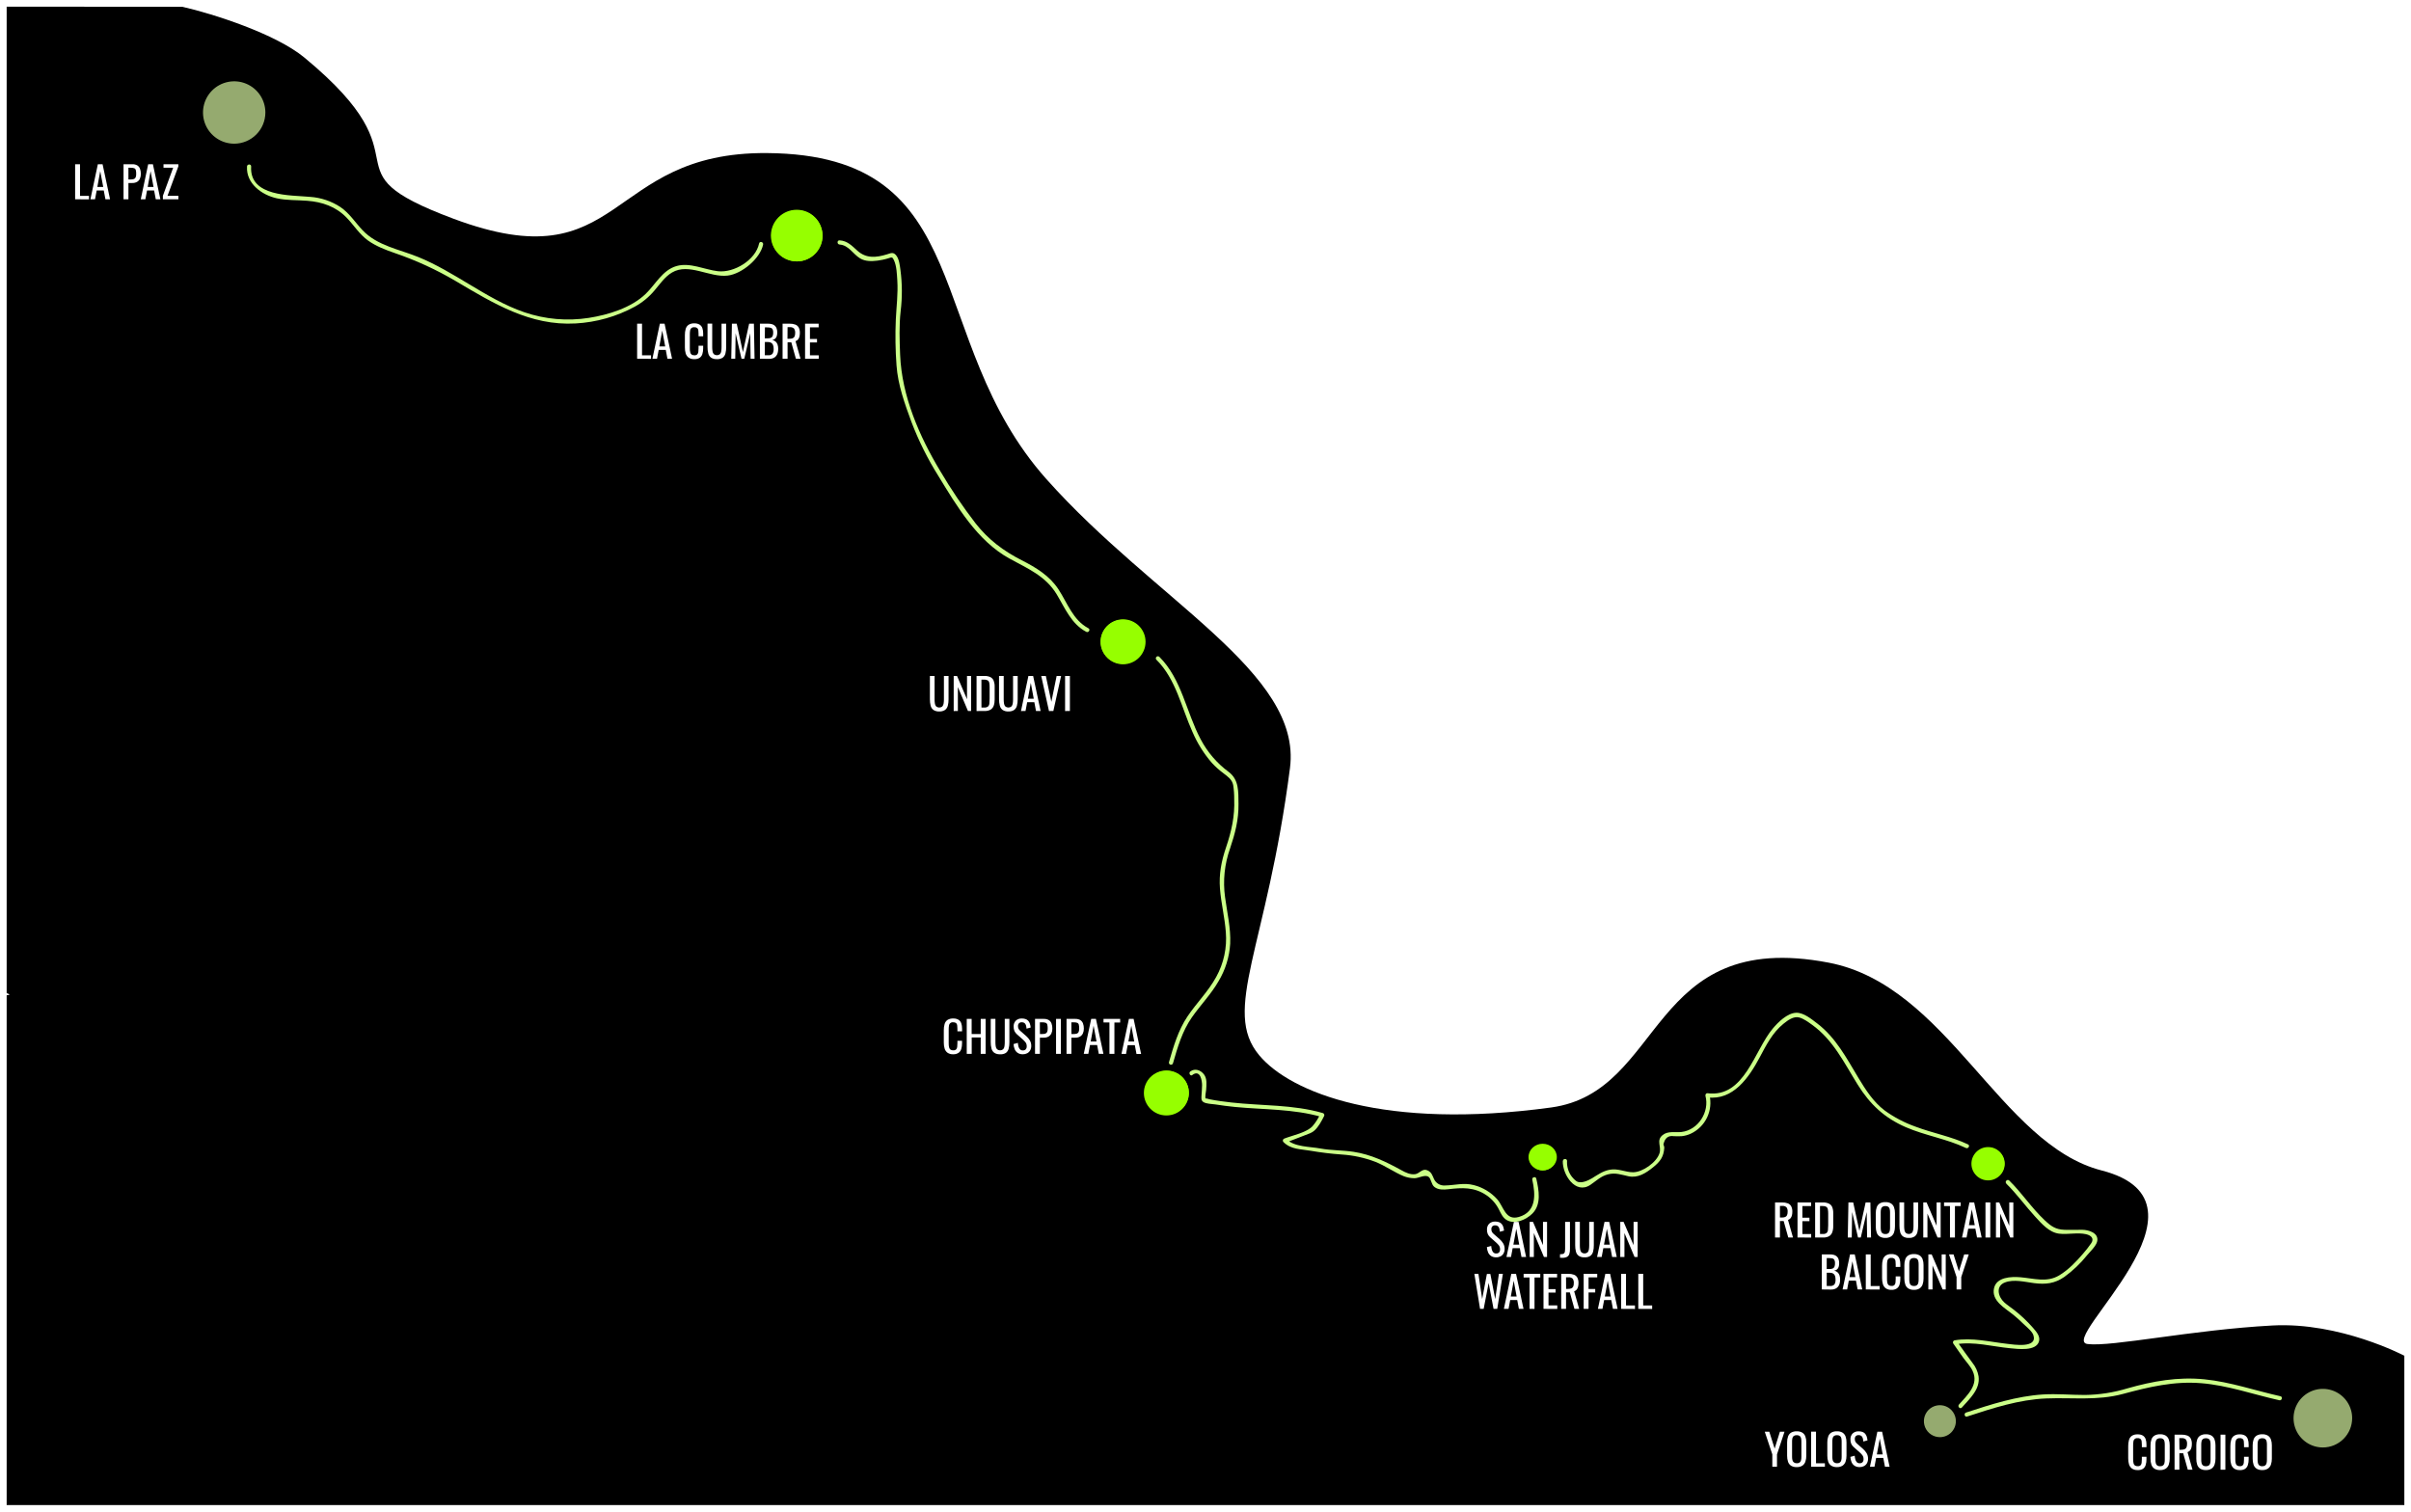 <svg width="1448" height="908" viewBox="0 0 1448 908" fill="none" xmlns="http://www.w3.org/2000/svg">
<g filter="url(#filter0_d)">
<path d="M4 0V592.5L5.38 593.1C6.1 593.41 5.38 593.66 4 593.81V900H1444V810.33C1444 810.33 1405.41 789.96 1364.75 792.16C1316.2 794.78 1268.42 805.1 1253.75 803.29C1235.4 801.02 1337.21 718.29 1262.21 699.04C1201.08 683.37 1169.82 587.87 1098.21 574.21C989.37 553.44 1000.13 651.85 931.58 661.21C831.5 674.88 775.16 652.42 756.28 629.88C733.54 602.74 760.82 565.38 774.74 457.27C782.12 399.94 693.74 357.06 628.44 283.77C553.44 199.53 589 88.86 460.59 87.94C362.75 87.24 375.3 165.85 272.37 127.39C191.37 97.12 260.64 94.81 182.72 30.51C165.64 16.37 128.08 4.28 109.53 0.08L4 0Z" fill="black"/>
<path d="M148.35 96C147.74 106.18 157.11 113.08 166.19 115.1C172.19 116.43 178.42 116.1 184.51 116.6C193.51 117.28 201.64 120.07 208.03 126.6C212.52 131.19 215.77 136.68 221.03 140.47C225.86 143.91 231.47 146.05 237.03 147.98C249.75 152.318 261.996 157.937 273.58 164.75C296.22 178.14 318.32 191.83 345.69 190.28C358.165 189.597 370.33 186.14 381.3 180.16C385.785 177.692 389.772 174.413 393.06 170.49C396.28 166.73 399.25 162.26 403.59 159.69C413.71 153.69 426.14 162.84 437.04 161.53C445.51 160.53 456.55 151.36 458.31 142.9C458.64 141.33 456.23 140.66 455.9 142.24C453.81 152.24 440.79 160.02 431.17 158.91C423.17 157.98 414.37 153.48 406.28 155.81C397.9 158.21 393.7 166.81 387.82 172.48C379.1 180.9 365.36 185.11 353.64 186.94C340.679 188.963 327.42 187.813 315 183.59C303.25 179.59 292.52 173.18 281.92 166.83C272.01 160.89 262.09 154.83 251.37 150.45C239.9 145.75 226.57 143.65 217.72 134.26C213.26 129.54 209.94 124.13 204.48 120.39C199.044 116.816 192.78 114.701 186.29 114.25C174.51 113.13 149.73 114.33 150.83 96.01C150.93 94.4 148.43 94.41 148.33 96.01L148.35 96Z" fill="#CBFF88"/>
<path d="M504.2 142.88C509.74 143.24 512.26 148.63 516.6 151.22C519.72 153.08 523.52 152.99 527.02 152.55C529.193 152.281 531.338 151.819 533.43 151.17C535.61 150.49 535.93 150.17 536.91 152.33C538.56 155.94 538.64 160.61 538.91 164.5C539.41 172.43 538.38 180.09 538.01 187.97C537.614 197.124 537.754 206.293 538.43 215.43C539.26 227.2 543.38 238.54 547.43 249.54C551.731 260.808 557.126 271.626 563.54 281.84C574.72 300.11 586.92 320.84 606.2 331.46C617.06 337.46 627.89 341.87 634.61 352.95C639.61 361.23 643.37 370.76 652.39 375.51C653.81 376.26 655.08 374.1 653.65 373.35C644.44 368.49 641.11 358.28 635.73 350.04C630.35 341.8 622.28 336.93 613.59 332.5C602.59 326.88 593.64 320.16 585.95 310.39C578.247 300.391 571.17 289.924 564.76 279.05C552.12 258.05 541.58 233.84 540.6 209.11C540.26 200.41 539.93 191.53 540.92 182.86C541.92 174.661 541.876 166.368 540.79 158.18C540.4 155.42 540.04 151.41 538.06 149.18C536.37 147.29 534.97 148.06 532.79 148.75C526.3 150.75 520.28 151.37 515 146.64C511.65 143.64 508.94 140.64 504.23 140.37C502.62 140.27 502.63 142.77 504.23 142.87L504.2 142.88Z" fill="#CBFF88"/>
<path d="M694.56 392.31C706.3 403.99 709.56 421.03 716.18 435.65C719.096 442.453 723.057 448.759 727.92 454.34C730.031 456.603 732.344 458.668 734.83 460.51C737.43 462.51 739.89 464.11 740.62 467.51C741.061 470.311 741.269 473.144 741.24 475.98C741.66 486.3 739.61 495.31 736.34 504.98C733.55 513.2 732.01 521.06 732.69 529.78C733.37 538.5 735.57 547.14 736.21 555.92C736.979 565.25 734.971 574.598 730.44 582.79C725.67 591.5 718.62 598.42 713.13 606.6C707.64 614.78 704.78 624.52 702.06 633.99C701.984 634.306 702.034 634.638 702.199 634.918C702.365 635.197 702.632 635.402 702.945 635.487C703.258 635.573 703.593 635.534 703.877 635.377C704.162 635.221 704.374 634.96 704.47 634.65C707.21 625.1 710.04 615.39 715.77 607.15C720.92 599.75 727.24 593.34 731.77 585.49C735.917 578.628 738.34 570.863 738.83 562.86C739.25 553.42 736.97 544.13 735.74 534.86C734.388 525.027 735.417 515.013 738.74 505.66C741.74 496.74 743.96 488.4 743.82 478.9C743.71 471.58 744.22 464.39 737.91 459.65C730.845 454.426 725.062 447.662 721 439.87C712.43 423.69 709.69 403.87 696.3 390.54C696.065 390.305 695.747 390.173 695.415 390.173C695.083 390.173 694.765 390.305 694.53 390.54C694.295 390.775 694.163 391.093 694.163 391.425C694.163 391.757 694.295 392.075 694.53 392.31H694.56Z" fill="#CBFF88"/>
<path d="M716.11 641.66C721.02 638.09 721.98 645.54 721.94 647.9C721.94 649.9 721.71 651.82 721.62 653.79C721.55 655.43 721.25 656.87 722.62 657.87C724.32 659.09 727.98 659.07 729.95 659.38C733.84 659.99 737.74 660.51 741.66 660.89C759.07 662.57 776.8 662.02 793.71 666.89L792.96 665.05C791.746 667.762 790.142 670.282 788.2 672.53C784.45 676.37 776.35 677.94 771.34 679.87C771.133 679.933 770.945 680.048 770.795 680.204C770.645 680.36 770.537 680.552 770.482 680.762C770.427 680.971 770.426 681.191 770.48 681.401C770.534 681.611 770.641 681.803 770.79 681.96C775.38 686.52 781.04 686.13 786.97 687.18C793.231 688.259 799.542 689.023 805.88 689.47C812.768 689.916 819.55 691.393 826 693.85C832 696.21 837.27 700.13 843.19 702.54C845.163 703.271 847.246 703.664 849.35 703.7C851.97 703.8 855.74 701.29 857.98 702.88C859.57 704.01 859.59 707.56 861.53 709C863.88 710.76 866.98 710.64 869.75 710.32C878.11 709.32 885.37 708.93 892.75 713.93C895.997 716.144 898.61 719.167 900.33 722.7C901.45 724.9 902.5 727.31 904.69 728.7C909.63 731.78 916.6 728.63 920.29 724.96C925.86 719.44 924.21 710.79 922.67 703.96C922.32 702.39 919.91 703.05 920.26 704.62C922.26 713.52 922.83 723.96 912.09 727C904.09 729.24 903.15 720.85 899.19 716.33C895.444 712.167 890.547 709.209 885.12 707.83C879.01 706.24 873.77 707.97 867.7 708.06C866.369 708.145 865.044 707.827 863.897 707.147C862.75 706.468 861.834 705.458 861.27 704.25C860.838 703.18 860.348 702.135 859.8 701.12C859.404 700.464 858.869 699.902 858.234 699.474C857.598 699.045 856.877 698.761 856.12 698.64C853.69 698.48 852.2 700.97 849.91 701.27C846.98 701.66 844.1 700.27 841.66 698.89C832.48 693.83 823.37 689.43 812.91 687.84C806.28 686.84 799.57 687.06 792.97 685.84C786.6 684.66 777.39 684.99 772.65 680.28L772.1 682.37L783.94 677.8C785.94 677.03 787.83 676.5 789.42 675.06C791.93 672.78 793.69 669.39 795.21 666.4C795.303 666.234 795.358 666.048 795.37 665.857C795.382 665.667 795.351 665.476 795.278 665.299C795.206 665.122 795.095 664.964 794.954 664.836C794.812 664.708 794.643 664.614 794.46 664.56C776.59 659.38 757.9 660.26 739.54 658.21C735.17 657.72 730.78 657.15 726.46 656.29C725.69 656.14 723.71 655.35 724.13 656.05C723.52 655.05 724.31 651.86 724.38 650.74C724.56 647.66 725.08 643.94 723.07 641.32C721.06 638.7 717.65 637.56 714.91 639.55C713.62 640.49 714.91 642.66 716.17 641.71L716.11 641.66Z" fill="#CBFF88"/>
<path d="M938.58 693.33C938.31 701.42 946.17 713.71 955.13 707.7C958.78 705.25 961.34 702.49 965.78 701.36C970.22 700.23 973.78 701.6 978.03 702.52C983.71 703.74 988.44 700.64 992.72 697.22C997.15 693.68 999.18 690.83 999.55 685.33C999.472 684.68 999.293 684.045 999.02 683.45C999.827 679.577 1001.92 677.91 1005.29 678.45C1006.86 678.45 1008.42 678.59 1010 678.45C1011.89 678.244 1013.73 677.734 1015.45 676.94C1019.73 674.937 1023.19 671.512 1025.23 667.247C1027.27 662.983 1027.77 658.142 1026.65 653.55L1025.44 655.13C1040.9 657.13 1050.44 643.13 1056.75 631.27C1060.65 623.95 1064.5 616.27 1071.08 610.96C1073.65 608.88 1077.18 606.22 1080.6 607.16C1083.33 607.91 1085.99 609.88 1088.26 611.51C1101.05 620.67 1107.61 634.51 1115.75 647.58C1123.13 659.37 1131.75 667.45 1144.56 673.03C1156.25 678.11 1169.19 680.03 1180.67 685.53C1182.12 686.22 1183.39 684.06 1181.93 683.37C1171.93 678.62 1160.74 676.64 1150.41 672.72C1143.77 670.372 1137.5 667.078 1131.8 662.94C1125.04 657.79 1120.45 650.59 1116.11 643.39C1108.97 631.56 1102.63 619.33 1091.45 610.79C1088.12 608.25 1083.26 604.16 1078.75 604.32C1073.44 604.5 1067.9 609.97 1064.75 613.74C1053.57 626.92 1047.75 655.55 1025.47 652.64C1024.64 652.53 1024.08 653.52 1024.26 654.22C1026.82 663.84 1019.95 674.76 1009.85 675.93C1006.09 676.36 1001.74 675.16 998.53 677.79C994.53 681.05 997.94 684.53 996.68 688.62C994.97 694.17 986.52 700.08 980.86 700.12C975.94 700.12 971.86 697.65 966.74 698.61C962.51 699.41 959.52 701.69 955.93 703.84C953.79 705.12 950.09 706.76 947.61 705.9C946.12 705.38 944.27 703.22 943.49 702.05C941.791 699.478 940.967 696.427 941.14 693.35C941.19 691.74 938.69 691.74 938.64 693.35L938.58 693.33Z" fill="#CBFF88"/>
<path d="M1204.9 706.92C1211.21 713.1 1216.33 720.31 1222.3 726.8C1226.15 730.99 1230.69 736.27 1236.64 737C1241.84 737.64 1247.72 736.17 1252.78 737.31C1256.12 738.06 1257.78 740.06 1255.95 742.74C1254.46 744.892 1252.84 746.959 1251.12 748.93C1246.94 753.82 1242.26 758.72 1236.71 762.06C1229.3 766.52 1221.45 763.85 1213.39 763.18C1207.92 762.73 1199.03 763.02 1197.56 769.81C1195.93 777.35 1204.14 781.68 1208.96 785.57C1211.05 787.26 1213.05 789.06 1214.96 790.94C1216.72 792.67 1220.4 795.54 1221.18 797.87C1223.95 806.08 1209.18 803.59 1205.52 803.18C1194.87 801.98 1184.52 799.3 1173.81 801.08C1173.63 801.132 1173.46 801.226 1173.31 801.353C1173.17 801.481 1173.06 801.64 1172.99 801.817C1172.91 801.994 1172.88 802.186 1172.9 802.377C1172.91 802.568 1172.96 802.754 1173.06 802.92C1175.18 805.92 1177.25 809.03 1179.43 812.01C1181.19 814.41 1183.43 816.67 1184.68 819.37C1188.68 827.7 1181.54 833.94 1176.52 839.64C1175.46 840.84 1177.22 842.64 1178.29 841.41C1182.96 836.11 1189.39 830.47 1188.29 822.67C1187.78 819.741 1186.54 816.988 1184.68 814.67C1181.49 810.34 1178.34 806.02 1175.26 801.61L1174.51 803.45C1185.56 801.62 1196.35 804.8 1207.31 805.83C1211.67 806.24 1222.9 807.83 1224.59 801.66C1225.44 798.56 1222.92 795.83 1221.07 793.66C1217.54 789.603 1213.62 785.902 1209.36 782.61C1207.51 781.17 1205.5 779.88 1203.75 778.31C1200.02 774.95 1198.39 768.5 1204.12 766.31C1209.46 764.24 1216.12 766 1221.53 766.7C1228.53 767.6 1234 767 1239.8 762.98C1244.96 759.233 1249.59 754.814 1253.57 749.84C1255.35 747.71 1259 744.34 1259.57 741.47C1260.48 736.47 1254.3 734.73 1250.64 734.68C1246.98 734.63 1243.39 734.82 1239.76 734.68C1234.54 734.45 1231.87 732.57 1228.02 728.96C1220.22 721.66 1214.35 712.59 1206.73 705.11C1205.58 703.98 1203.81 705.75 1204.96 706.88L1204.9 706.92Z" fill="#CBFF88"/>
<path d="M1181.39 846.85C1196.83 841.8 1212.53 836.66 1228.9 835.98C1244.57 835.33 1259.46 837.45 1274.9 833.3C1290.63 829.06 1305.63 825.48 1322.08 826.82C1338.08 828.12 1353.32 833.59 1368.91 837.06C1370.48 837.41 1371.15 835 1369.57 834.65C1354.36 831.26 1339.5 826.05 1323.93 824.49C1308.05 822.9 1293.04 825.57 1277.83 829.89C1269.5 832.428 1260.85 833.775 1252.14 833.89C1243.78 833.89 1235.42 833.08 1227.06 833.58C1211.13 834.58 1195.84 839.52 1180.78 844.45C1179.26 844.95 1179.91 847.36 1181.44 846.86L1181.39 846.85Z" fill="#CBFF88"/>
<path d="M140.65 81.81C150.718 81.81 158.88 73.648 158.88 63.58C158.88 53.512 150.718 45.35 140.65 45.35C130.582 45.35 122.42 53.512 122.42 63.58C122.42 73.648 130.582 81.81 140.65 81.81Z" fill="#95AA6F"/>
<path d="M140.65 82.31C136.946 82.31 133.324 81.212 130.244 79.153C127.164 77.095 124.763 74.17 123.346 70.748C121.928 67.325 121.557 63.559 122.28 59.926C123.003 56.293 124.786 52.955 127.406 50.336C130.025 47.716 133.363 45.933 136.996 45.21C140.629 44.487 144.395 44.858 147.818 46.276C151.24 47.693 154.165 50.094 156.223 53.174C158.281 56.254 159.38 59.876 159.38 63.58C159.375 68.546 157.4 73.307 153.888 76.818C150.377 80.33 145.616 82.305 140.65 82.31ZM140.65 45.86C137.143 45.86 133.715 46.9 130.8 48.848C127.884 50.796 125.612 53.565 124.27 56.805C122.928 60.045 122.577 63.61 123.261 67.049C123.945 70.488 125.633 73.647 128.113 76.127C130.593 78.607 133.752 80.295 137.191 80.979C140.63 81.663 144.195 81.312 147.435 79.97C150.675 78.628 153.444 76.356 155.392 73.44C157.34 70.525 158.38 67.097 158.38 63.59C158.377 58.888 156.509 54.378 153.185 51.052C149.861 47.726 145.352 45.855 140.65 45.85V45.86Z" fill="#95AA6F"/>
<path d="M478.69 152.48C486.897 152.48 493.55 145.827 493.55 137.62C493.55 129.413 486.897 122.76 478.69 122.76C470.483 122.76 463.83 129.413 463.83 137.62C463.83 145.827 470.483 152.48 478.69 152.48Z" fill="#96FF00"/>
<path d="M478.69 153C475.651 153.01 472.677 152.118 470.145 150.437C467.613 148.756 465.636 146.362 464.466 143.557C463.295 140.753 462.982 137.664 463.568 134.682C464.153 131.699 465.61 128.958 467.754 126.804C469.898 124.65 472.633 123.18 475.613 122.581C478.592 121.982 481.683 122.281 484.493 123.439C487.302 124.597 489.706 126.562 491.398 129.087C493.091 131.611 493.996 134.581 494 137.62C494 141.687 492.389 145.588 489.52 148.471C486.651 151.353 482.757 152.982 478.69 153V153ZM478.69 123.27C475.847 123.26 473.066 124.094 470.697 125.666C468.329 127.239 466.481 129.479 465.387 132.102C464.292 134.726 464.001 137.615 464.551 140.404C465.1 143.194 466.465 145.757 468.472 147.77C470.479 149.783 473.039 151.155 475.826 151.712C478.614 152.269 481.504 151.986 484.131 150.899C486.757 149.812 489.002 147.97 490.581 145.606C492.16 143.242 493.002 140.463 493 137.62C492.995 133.822 491.487 130.18 488.806 127.489C486.125 124.799 482.488 123.279 478.69 123.26V123.27Z" fill="#96FF00"/>
<path d="M674.21 394.66C671.601 394.66 669.051 393.886 666.882 392.437C664.713 390.988 663.022 388.928 662.024 386.518C661.026 384.107 660.765 381.455 661.273 378.897C661.782 376.338 663.039 373.988 664.883 372.143C666.728 370.299 669.078 369.042 671.637 368.533C674.195 368.025 676.847 368.286 679.258 369.284C681.668 370.282 683.728 371.973 685.177 374.142C686.626 376.311 687.4 378.861 687.4 381.47C687.395 384.967 686.003 388.318 683.531 390.791C681.058 393.263 677.707 394.655 674.21 394.66V394.66Z" fill="#96FF00"/>
<path d="M700.76 665.04C707.769 665.04 713.45 659.358 713.45 652.35C713.45 645.341 707.769 639.66 700.76 639.66C693.752 639.66 688.07 645.341 688.07 652.35C688.07 659.358 693.752 665.04 700.76 665.04Z" fill="#96FF00"/>
<path d="M700.76 665.54C698.153 665.53 695.608 664.748 693.446 663.293C691.283 661.838 689.6 659.774 688.61 657.363C687.619 654.952 687.365 652.302 687.88 649.746C688.394 647.191 689.654 644.845 691.501 643.006C693.348 641.166 695.698 639.915 698.255 639.41C700.812 638.905 703.462 639.169 705.869 640.169C708.276 641.169 710.333 642.859 711.781 645.027C713.228 647.195 714 649.743 714 652.35C713.997 654.086 713.653 655.804 712.986 657.406C712.319 659.008 711.343 660.464 710.113 661.689C708.884 662.914 707.425 663.884 705.82 664.545C704.215 665.206 702.496 665.544 700.76 665.54V665.54ZM700.76 640.16C698.351 640.17 695.999 640.893 694.001 642.239C692.003 643.584 690.449 645.491 689.534 647.72C688.619 649.948 688.384 652.397 688.86 654.759C689.336 657.12 690.501 659.287 692.208 660.987C693.915 662.687 696.087 663.843 698.45 664.309C700.813 664.776 703.262 664.531 705.486 663.607C707.711 662.683 709.612 661.121 710.949 659.117C712.286 657.114 713 654.759 713 652.35C712.999 650.745 712.681 649.157 712.065 647.675C711.448 646.193 710.546 644.848 709.409 643.716C708.272 642.583 706.923 641.686 705.439 641.076C703.955 640.466 702.365 640.155 700.76 640.16Z" fill="#96FF00"/>
<path d="M1194.21 704.04C1199.24 704.04 1203.31 699.966 1203.31 694.94C1203.31 689.914 1199.24 685.84 1194.21 685.84C1189.18 685.84 1185.11 689.914 1185.11 694.94C1185.11 699.966 1189.18 704.04 1194.21 704.04Z" fill="#96FF00"/>
<path d="M1194.21 704.54C1192.31 704.54 1190.46 703.977 1188.88 702.922C1187.3 701.867 1186.07 700.368 1185.34 698.614C1184.61 696.86 1184.42 694.929 1184.79 693.067C1185.16 691.205 1186.08 689.494 1187.42 688.152C1188.76 686.809 1190.47 685.895 1192.34 685.525C1194.2 685.154 1196.13 685.344 1197.88 686.071C1199.64 686.797 1201.14 688.028 1202.19 689.607C1203.25 691.185 1203.81 693.041 1203.81 694.94C1203.81 697.485 1202.8 699.926 1201 701.725C1199.2 703.525 1196.76 704.537 1194.21 704.54ZM1194.21 686.34C1192.51 686.34 1190.85 686.844 1189.43 687.789C1188.02 688.734 1186.92 690.078 1186.26 691.649C1185.61 693.22 1185.44 694.95 1185.78 696.618C1186.11 698.286 1186.93 699.818 1188.13 701.021C1189.33 702.224 1190.86 703.043 1192.53 703.375C1194.2 703.707 1195.93 703.536 1197.5 702.885C1199.07 702.234 1200.42 701.132 1201.36 699.718C1202.31 698.304 1202.81 696.641 1202.81 694.94C1202.81 692.66 1201.9 690.474 1200.29 688.862C1198.68 687.25 1196.49 686.343 1194.21 686.34V686.34Z" fill="#96FF00"/>
<path d="M1165.06 858.73C1170.09 858.73 1174.16 854.656 1174.16 849.63C1174.16 844.604 1170.09 840.53 1165.06 840.53C1160.03 840.53 1155.96 844.604 1155.96 849.63C1155.96 854.656 1160.03 858.73 1165.06 858.73Z" fill="#95AA6F"/>
<path d="M1165.06 859.23C1163.16 859.23 1161.31 858.667 1159.73 857.612C1158.15 856.557 1156.92 855.058 1156.19 853.304C1155.46 851.55 1155.27 849.619 1155.64 847.757C1156.01 845.895 1156.93 844.184 1158.27 842.842C1159.61 841.499 1161.32 840.585 1163.19 840.215C1165.05 839.844 1166.98 840.034 1168.73 840.761C1170.49 841.487 1171.99 842.718 1173.04 844.297C1174.1 845.875 1174.66 847.731 1174.66 849.63C1174.66 852.175 1173.65 854.616 1171.85 856.415C1170.05 858.215 1167.61 859.227 1165.06 859.23ZM1165.06 841.03C1163.36 841.03 1161.7 841.534 1160.28 842.479C1158.87 843.424 1157.77 844.768 1157.11 846.339C1156.46 847.91 1156.29 849.64 1156.63 851.308C1156.96 852.976 1157.78 854.508 1158.98 855.711C1160.18 856.914 1161.71 857.733 1163.38 858.065C1165.05 858.397 1166.78 858.226 1168.35 857.575C1169.92 856.924 1171.27 855.822 1172.21 854.408C1173.16 852.994 1173.66 851.331 1173.66 849.63C1173.66 848.499 1173.44 847.378 1173.01 846.331C1172.58 845.285 1171.95 844.334 1171.15 843.532C1170.35 842.731 1169.4 842.095 1168.36 841.66C1167.31 841.226 1166.19 841.001 1165.06 841V841.03Z" fill="#95AA6F"/>
<path d="M1395.06 864.93C1404.5 864.93 1412.16 857.274 1412.16 847.83C1412.16 838.386 1404.5 830.73 1395.06 830.73C1385.62 830.73 1377.96 838.386 1377.96 847.83C1377.96 857.274 1385.62 864.93 1395.06 864.93Z" fill="#95AA6F"/>
<path d="M1395.06 865.42C1391.58 865.42 1388.18 864.388 1385.28 862.454C1382.39 860.52 1380.13 857.771 1378.8 854.555C1377.47 851.339 1377.12 847.8 1377.8 844.386C1378.48 840.972 1380.15 837.836 1382.61 835.375C1385.08 832.914 1388.21 831.237 1391.63 830.558C1395.04 829.879 1398.58 830.228 1401.8 831.56C1405.01 832.892 1407.76 835.148 1409.69 838.042C1411.63 840.936 1412.66 844.339 1412.66 847.82C1412.65 852.486 1410.8 856.96 1407.5 860.259C1404.2 863.559 1399.73 865.415 1395.06 865.42V865.42ZM1395.06 831.22C1391.78 831.22 1388.57 832.194 1385.84 834.018C1383.11 835.842 1380.98 838.434 1379.72 841.467C1378.47 844.501 1378.14 847.838 1378.78 851.058C1379.42 854.279 1381 857.236 1383.32 859.558C1385.64 861.88 1388.6 863.46 1391.82 864.101C1395.04 864.742 1398.38 864.413 1401.41 863.156C1404.45 861.9 1407.04 859.772 1408.86 857.042C1410.69 854.313 1411.66 851.103 1411.66 847.82C1411.65 843.421 1409.9 839.204 1406.79 836.094C1403.68 832.985 1399.46 831.235 1395.06 831.23V831.22Z" fill="#95AA6F"/>
<path d="M926.59 698.53C930.561 698.53 933.78 695.311 933.78 691.34C933.78 687.369 930.561 684.15 926.59 684.15C922.619 684.15 919.4 687.369 919.4 691.34C919.4 695.311 922.619 698.53 926.59 698.53Z" fill="#96FF00"/>
<path d="M926.59 699C925.069 699 923.582 698.549 922.318 697.704C921.053 696.859 920.067 695.658 919.485 694.253C918.903 692.848 918.751 691.301 919.048 689.81C919.345 688.318 920.077 686.948 921.152 685.872C922.228 684.797 923.598 684.064 925.09 683.768C926.582 683.471 928.128 683.623 929.533 684.205C930.938 684.787 932.139 685.773 932.984 687.038C933.829 688.302 934.28 689.789 934.28 691.31C934.277 693.349 933.466 695.303 932.025 696.745C930.583 698.186 928.629 698.997 926.59 699V699ZM926.59 684.62C925.267 684.62 923.973 685.012 922.873 685.747C921.773 686.483 920.916 687.527 920.409 688.75C919.903 689.972 919.77 691.317 920.029 692.615C920.287 693.913 920.924 695.105 921.859 696.041C922.795 696.976 923.987 697.613 925.285 697.871C926.583 698.13 927.928 697.997 929.15 697.491C930.373 696.984 931.417 696.127 932.153 695.027C932.888 693.927 933.28 692.633 933.28 691.31C933.269 689.542 932.56 687.849 931.307 686.602C930.054 685.354 928.358 684.653 926.59 684.65V684.62Z" fill="#96FF00"/>
<path d="M45.12 115.7V94.64H48.06V113.64H53.44V115.75L45.12 115.7Z" fill="white"/>
<path d="M54.3 115.7L58.77 94.64H61.6L66.1 115.7H63.32L62.32 110.4H58.07L57.07 115.7H54.3ZM58.46 108.29H62L60.2 98.8L58.46 108.29Z" fill="white"/>
<path d="M74.19 115.7V94.64H79.42C80.464 94.595 81.501 94.834 82.42 95.33C83.177 95.795 83.757 96.499 84.07 97.33C84.441 98.338 84.618 99.406 84.59 100.48C84.616 101.475 84.418 102.462 84.01 103.37C83.642 104.163 83.038 104.823 82.28 105.26C81.402 105.729 80.415 105.957 79.42 105.92H77.13V115.72L74.19 115.7ZM77.13 103.79H78.48C79.159 103.815 79.836 103.717 80.48 103.5C80.705 103.408 80.909 103.273 81.081 103.101C81.253 102.929 81.388 102.725 81.48 102.5C81.714 101.86 81.819 101.181 81.79 100.5C81.814 99.724 81.74 98.948 81.57 98.19C81.514 97.945 81.402 97.716 81.242 97.521C81.083 97.327 80.88 97.172 80.65 97.07C79.95 96.826 79.21 96.721 78.47 96.76H77.13V103.79Z" fill="white"/>
<path d="M84.54 115.7L89 94.64H91.83L96.33 115.7H93.56L92.56 110.4H88.31L87.31 115.7H84.54ZM88.7 108.29H92.21L90.44 98.8L88.7 108.29Z" fill="white"/>
<path d="M97.83 115.7V113.6L104 96.75H98.2V94.64H107.12V95.91L100.61 113.6H107.14V115.71L97.83 115.7Z" fill="white"/>
<path d="M382.65 211.48V190.42H385.59V209.42H391V211.53L382.65 211.48Z" fill="white"/>
<path d="M391.83 211.48L396.3 190.42H399.13L403.63 211.48H400.85L399.85 206.18H395.6L394.6 211.48H391.83ZM395.99 204.07H399.5L397.73 194.58L395.99 204.07Z" fill="white"/>
<path d="M417 211.72C415.772 211.794 414.553 211.463 413.53 210.78C412.699 210.148 412.095 209.264 411.81 208.26C411.476 207.11 411.315 205.917 411.33 204.72V197.28C411.307 196.023 411.469 194.77 411.81 193.56C412.085 192.567 412.692 191.699 413.53 191.1C414.571 190.464 415.782 190.16 417 190.23C418.091 190.176 419.175 190.429 420.13 190.96C420.898 191.436 421.485 192.154 421.8 193C422.162 194.044 422.335 195.145 422.31 196.25V198H419.53V196.52C419.534 195.828 419.494 195.137 419.41 194.45C419.366 193.926 419.139 193.434 418.77 193.06C418.272 192.684 417.651 192.51 417.03 192.57C416.729 192.522 416.421 192.537 416.126 192.613C415.831 192.689 415.555 192.825 415.315 193.013C415.075 193.201 414.876 193.436 414.73 193.704C414.585 193.971 414.496 194.266 414.47 194.57C414.349 195.321 414.292 196.08 414.3 196.84V205.19C414.276 206.034 414.363 206.878 414.56 207.7C414.675 208.228 414.982 208.694 415.42 209.01C415.908 209.293 416.467 209.428 417.03 209.4C417.338 209.43 417.648 209.399 417.943 209.308C418.239 209.217 418.513 209.068 418.75 208.87C419.12 208.463 419.348 207.947 419.4 207.4C419.493 206.677 419.536 205.949 419.53 205.22V203.66H422.31V205.22C422.328 206.367 422.17 207.511 421.84 208.61C421.571 209.53 421.005 210.335 420.23 210.9C419.265 211.503 418.136 211.789 417 211.72V211.72Z" fill="white"/>
<path d="M430.54 211.72C429.303 211.8 428.073 211.481 427.03 210.81C426.198 210.174 425.611 209.269 425.37 208.25C425.057 206.988 424.909 205.69 424.93 204.39V190.39H427.74V204.48C427.734 205.307 427.794 206.133 427.92 206.95C427.999 207.606 428.274 208.223 428.71 208.72C429.231 209.14 429.88 209.37 430.55 209.37C431.22 209.37 431.869 209.14 432.39 208.72C432.819 208.22 433.09 207.604 433.17 206.95C433.296 206.133 433.356 205.307 433.35 204.48V190.42H436.13V204.42C436.151 205.72 436.003 207.018 435.69 208.28C435.449 209.297 434.867 210.2 434.04 210.84C432.998 211.502 431.771 211.811 430.54 211.72V211.72Z" fill="white"/>
<path d="M439.18 211.48L439.57 190.42H442.46L446.18 207.5L449.92 190.42H452.78L453.17 211.48H450.8L450.57 196.19L447 211.48H445.34L441.8 196.19L441.57 211.48H439.18Z" fill="white"/>
<path d="M456.39 211.48V190.42H461.23C462.067 190.405 462.902 190.509 463.71 190.73C464.363 190.922 464.963 191.265 465.46 191.73C465.926 192.188 466.27 192.755 466.46 193.38C466.7 194.14 466.814 194.933 466.8 195.73C466.817 196.492 466.709 197.252 466.48 197.98C466.295 198.565 465.949 199.085 465.48 199.48C464.988 199.864 464.4 200.106 463.78 200.18C464.537 200.334 465.243 200.678 465.83 201.18C466.364 201.659 466.764 202.269 466.99 202.95C467.26 203.786 467.389 204.662 467.37 205.54C467.379 206.374 467.275 207.205 467.06 208.01C466.87 208.709 466.529 209.358 466.06 209.91C465.601 210.443 465.022 210.857 464.37 211.12C463.596 211.423 462.77 211.569 461.94 211.55L456.39 211.48ZM459.33 199.21H461.07C461.755 199.249 462.439 199.13 463.07 198.86C463.538 198.628 463.897 198.223 464.07 197.73C464.279 197.085 464.377 196.408 464.36 195.73C464.417 194.999 464.265 194.267 463.92 193.62C463.759 193.395 463.553 193.207 463.316 193.065C463.078 192.924 462.814 192.834 462.54 192.8C461.733 192.674 460.917 192.617 460.1 192.63H459.4L459.33 199.21ZM459.33 209.38H461.33C461.811 209.446 462.302 209.397 462.76 209.237C463.219 209.077 463.634 208.811 463.97 208.46C464.487 207.549 464.717 206.504 464.63 205.46C464.651 204.705 464.532 203.952 464.28 203.24C464.072 202.675 463.677 202.199 463.16 201.89C462.524 201.553 461.809 201.394 461.09 201.43H459.35L459.33 209.38Z" fill="white"/>
<path d="M470 211.48V190.42H474.24C475.425 190.384 476.606 190.574 477.72 190.98C478.578 191.32 479.287 191.955 479.72 192.77C480.202 193.78 480.428 194.892 480.38 196.01C480.387 196.758 480.3 197.504 480.12 198.23C479.972 198.848 479.688 199.425 479.29 199.92C478.892 200.39 478.368 200.737 477.78 200.92L480.78 211.48H478L475.24 201.6H473V211.48H470ZM472.94 199.48H474.06C474.74 199.5 475.418 199.395 476.06 199.17C476.564 198.974 476.973 198.591 477.2 198.1C477.471 197.431 477.594 196.711 477.56 195.99C477.639 195.052 477.399 194.115 476.88 193.33C476.518 193.01 476.091 192.772 475.629 192.63C475.166 192.489 474.679 192.448 474.2 192.51H473L472.94 199.48Z" fill="white"/>
<path d="M483.51 211.48V190.42H491.67V192.6H486.44V199.6H490.68V201.68H486.44V209.4H491.72V211.51L483.51 211.48Z" fill="white"/>
<path d="M564.09 423.33C562.853 423.41 561.623 423.091 560.58 422.42C559.748 421.784 559.161 420.879 558.92 419.86C558.607 418.598 558.459 417.3 558.48 416V402H561.29V416.09C561.284 416.917 561.344 417.743 561.47 418.56C561.549 419.216 561.824 419.833 562.26 420.33C562.781 420.75 563.43 420.98 564.1 420.98C564.77 420.98 565.419 420.75 565.94 420.33C566.369 419.83 566.64 419.214 566.72 418.56C566.846 417.743 566.906 416.917 566.9 416.09V402H569.68V416C569.701 417.3 569.553 418.598 569.24 419.86C568.999 420.877 568.417 421.78 567.59 422.42C566.552 423.093 565.324 423.412 564.09 423.33V423.33Z" fill="white"/>
<path d="M572.77 423.09V402H574.77L580.77 416V402H583.21V423.06H581.34L575.28 408.68V423.06L572.77 423.09Z" fill="white"/>
<path d="M586.5 423.09V402H591.08C592.355 401.939 593.627 402.182 594.79 402.71C595.699 403.156 596.411 403.921 596.79 404.86C597.21 405.998 597.407 407.207 597.37 408.42V416.17C597.405 417.451 597.209 418.729 596.79 419.94C596.443 420.912 595.772 421.735 594.89 422.27C593.81 422.846 592.593 423.119 591.37 423.06L586.5 423.09ZM589.44 420.98H591.1C591.913 421.06 592.728 420.839 593.39 420.36C593.875 419.873 594.166 419.226 594.21 418.54C594.313 417.58 594.359 416.615 594.35 415.65V408.81C594.366 407.922 594.296 407.034 594.14 406.16C594.096 405.865 593.992 405.582 593.836 405.327C593.679 405.073 593.473 404.853 593.23 404.68C592.552 404.318 591.786 404.155 591.02 404.21H589.43L589.44 420.98Z" fill="white"/>
<path d="M605.64 423.33C604.403 423.41 603.173 423.091 602.13 422.42C601.298 421.784 600.711 420.879 600.47 419.86C600.146 418.599 599.988 417.302 600 416V402H602.81V416.09C602.804 416.917 602.864 417.743 602.99 418.56C603.069 419.216 603.344 419.833 603.78 420.33C604.301 420.75 604.95 420.98 605.62 420.98C606.29 420.98 606.939 420.75 607.46 420.33C607.889 419.83 608.16 419.214 608.24 418.56C608.366 417.743 608.426 416.917 608.42 416.09V402H611.2V416C611.221 417.3 611.073 418.598 610.76 419.86C610.519 420.877 609.936 421.78 609.11 422.42C608.08 423.086 606.864 423.405 605.64 423.33V423.33Z" fill="white"/>
<path d="M613.18 423.09L617.65 402H620.48L624.98 423.06H622.2L621.2 417.76H616.91L615.91 423.06L613.18 423.09ZM617.34 415.68H620.85L619.08 406.19L617.34 415.68Z" fill="white"/>
<path d="M630 423.09L625.34 402H628.1L631.43 417.52L634.6 402H637.28L632.63 423.06L630 423.09Z" fill="white"/>
<path d="M639.67 423.09V402H642.56V423.06L639.67 423.09Z" fill="white"/>
<path d="M572.5 629.25C571.272 629.324 570.053 628.993 569.03 628.31C568.199 627.678 567.595 626.794 567.31 625.79C566.976 624.64 566.815 623.447 566.83 622.25V614.81C566.807 613.553 566.969 612.3 567.31 611.09C567.584 610.097 568.191 609.228 569.03 608.63C570.071 607.994 571.282 607.69 572.5 607.76C573.591 607.706 574.675 607.959 575.63 608.49C576.401 608.978 576.985 609.71 577.29 610.57C577.652 611.614 577.825 612.715 577.8 613.82V615.48H575V614C575.004 613.308 574.964 612.617 574.88 611.93C574.836 611.406 574.609 610.914 574.24 610.54C573.742 610.164 573.121 609.99 572.5 610.05C572.199 610.002 571.891 610.017 571.596 610.093C571.301 610.169 571.025 610.305 570.785 610.493C570.545 610.681 570.346 610.916 570.2 611.184C570.055 611.451 569.966 611.746 569.94 612.05C569.819 612.8 569.762 613.56 569.77 614.32V622.67C569.746 623.514 569.833 624.358 570.03 625.18C570.145 625.708 570.452 626.174 570.89 626.49C571.378 626.773 571.937 626.909 572.5 626.88C572.808 626.91 573.118 626.879 573.413 626.788C573.709 626.697 573.983 626.548 574.22 626.35C574.59 625.943 574.818 625.427 574.87 624.88C574.963 624.157 575.006 623.429 575 622.7V621.14H577.78V622.7C577.798 623.847 577.64 624.991 577.31 626.09C577.041 627.01 576.475 627.815 575.7 628.38C574.749 628.994 573.631 629.298 572.5 629.25V629.25Z" fill="white"/>
<path d="M580.61 629V608H583.55V617.1H589V608H591.94V629H589V619.15H583.59V629H580.61Z" fill="white"/>
<path d="M600.63 629.25C599.393 629.33 598.163 629.011 597.12 628.34C596.288 627.704 595.701 626.799 595.46 625.78C595.147 624.518 594.999 623.22 595.02 621.92V608H597.83V622C597.824 622.827 597.884 623.653 598.01 624.47C598.089 625.126 598.364 625.743 598.8 626.24C599.321 626.66 599.97 626.89 600.64 626.89C601.31 626.89 601.959 626.66 602.48 626.24C602.909 625.74 603.18 625.124 603.26 624.47C603.386 623.653 603.446 622.827 603.44 622V608H606.22V622C606.241 623.3 606.093 624.598 605.78 625.86C605.539 626.877 604.957 627.78 604.13 628.42C603.082 629.065 601.855 629.355 600.63 629.25Z" fill="white"/>
<path d="M614.28 629.25C613.226 629.284 612.184 629.013 611.28 628.47C610.472 627.945 609.835 627.194 609.45 626.31C609.011 625.298 608.764 624.213 608.72 623.11L611.32 622.41C611.369 623.139 611.486 623.863 611.67 624.57C611.822 625.203 612.132 625.788 612.57 626.27C612.797 626.497 613.069 626.673 613.369 626.787C613.669 626.9 613.99 626.949 614.31 626.93C614.627 626.953 614.946 626.908 615.244 626.797C615.543 626.687 615.814 626.514 616.04 626.29C616.458 625.775 616.665 625.121 616.62 624.46C616.659 623.643 616.431 622.836 615.97 622.16C615.482 621.524 614.933 620.938 614.33 620.41L610.79 617.29C610.143 616.74 609.621 616.058 609.26 615.29C608.907 614.445 608.74 613.535 608.77 612.62C608.73 611.962 608.827 611.303 609.056 610.685C609.285 610.067 609.641 609.503 610.1 609.03C610.589 608.592 611.159 608.254 611.779 608.036C612.398 607.818 613.054 607.724 613.71 607.76C614.457 607.748 615.2 607.86 615.91 608.09C616.514 608.287 617.061 608.631 617.5 609.09C617.944 609.584 618.285 610.162 618.5 610.79C618.771 611.565 618.943 612.372 619.01 613.19L616.51 613.87C616.467 613.225 616.363 612.586 616.2 611.96C616.069 611.424 615.784 610.937 615.38 610.56C614.907 610.178 614.307 609.988 613.7 610.03C613.079 609.992 612.468 610.2 612 610.61C611.785 610.841 611.619 611.114 611.514 611.411C611.409 611.709 611.367 612.025 611.39 612.34C611.371 612.889 611.484 613.434 611.72 613.93C611.991 614.413 612.347 614.843 612.77 615.2L616.33 618.32C617.151 619.039 617.862 619.874 618.44 620.8C619.065 621.829 619.381 623.016 619.35 624.22C619.374 625.158 619.15 626.086 618.7 626.91C618.286 627.646 617.668 628.247 616.92 628.64C616.104 629.06 615.197 629.27 614.28 629.25V629.25Z" fill="white"/>
<path d="M621.62 629V608H626.85C627.894 607.955 628.931 608.193 629.85 608.69C630.607 609.155 631.187 609.859 631.5 610.69C631.871 611.698 632.048 612.767 632.02 613.84C632.046 614.835 631.848 615.822 631.44 616.73C631.072 617.523 630.468 618.183 629.71 618.62C628.832 619.089 627.845 619.316 626.85 619.28H624.54V629H621.62ZM624.56 617.09H625.91C626.589 617.115 627.266 617.017 627.91 616.8C628.135 616.708 628.339 616.573 628.511 616.401C628.683 616.229 628.818 616.025 628.91 615.8C629.144 615.16 629.249 614.481 629.22 613.8C629.243 613.024 629.17 612.248 629 611.49C628.944 611.245 628.832 611.016 628.672 610.821C628.513 610.627 628.31 610.472 628.08 610.37C627.38 610.126 626.64 610.021 625.9 610.06H624.52L624.56 617.09Z" fill="white"/>
<path d="M634.25 629V608H637.14V629H634.25Z" fill="white"/>
<path d="M640.54 629V608H645.77C646.814 607.955 647.851 608.193 648.77 608.69C649.527 609.155 650.107 609.859 650.42 610.69C650.791 611.698 650.968 612.767 650.94 613.84C650.966 614.835 650.768 615.822 650.36 616.73C649.992 617.523 649.388 618.183 648.63 618.62C647.752 619.089 646.765 619.316 645.77 619.28H643.46V629H640.54ZM643.48 617.09H644.83C645.509 617.115 646.186 617.017 646.83 616.8C647.055 616.708 647.259 616.573 647.431 616.401C647.603 616.229 647.738 616.025 647.83 615.8C648.064 615.16 648.169 614.481 648.14 613.8C648.164 613.024 648.09 612.248 647.92 611.49C647.864 611.245 647.752 611.016 647.592 610.821C647.433 610.627 647.23 610.472 647 610.37C646.3 610.126 645.56 610.021 644.82 610.06H643.44L643.48 617.09Z" fill="white"/>
<path d="M650.89 629L655.36 608H658.19L662.7 629H659.92L658.92 623.7H654.63L653.63 629H650.89ZM655.05 621.59H658.56L656.79 612.1L655.05 621.59Z" fill="white"/>
<path d="M666.31 629V610.14H662.75V608H672.75V610.18H669.29V629H666.31Z" fill="white"/>
<path d="M673.54 629L678 608H680.83L685.33 629.06H682.55L681.55 623.76H677.26L676.26 629.06L673.54 629ZM677.7 621.59H681.21L679.44 612.1L677.7 621.59Z" fill="white"/>
<path d="M898.56 751.22C897.506 751.254 896.464 750.983 895.56 750.44C894.752 749.915 894.115 749.164 893.73 748.28C893.291 747.268 893.044 746.183 893 745.08L895.6 744.38C895.649 745.109 895.766 745.833 895.95 746.54C896.102 747.173 896.412 747.758 896.85 748.24C897.077 748.466 897.35 748.642 897.65 748.756C897.949 748.869 898.27 748.919 898.59 748.9C898.907 748.923 899.226 748.878 899.524 748.767C899.823 748.657 900.094 748.484 900.32 748.26C900.739 747.746 900.946 747.092 900.9 746.43C900.939 745.613 900.711 744.806 900.25 744.13C899.762 743.494 899.213 742.908 898.61 742.38L895.07 739.26C894.423 738.711 893.901 738.029 893.54 737.26C893.188 736.419 893.021 735.512 893.05 734.6C893.01 733.942 893.107 733.283 893.336 732.665C893.565 732.047 893.921 731.483 894.38 731.01C894.868 730.57 895.438 730.23 896.058 730.011C896.677 729.791 897.334 729.696 897.99 729.73C898.737 729.718 899.48 729.829 900.19 730.06C900.794 730.257 901.341 730.601 901.78 731.06C902.225 731.553 902.565 732.132 902.78 732.76C903.052 733.538 903.224 734.348 903.29 735.17L900.79 735.85C900.747 735.205 900.643 734.566 900.48 733.94C900.349 733.404 900.064 732.917 899.66 732.54C899.194 732.159 898.601 731.966 898 732C897.379 731.962 896.768 732.17 896.3 732.58C896.085 732.811 895.919 733.084 895.814 733.381C895.709 733.679 895.667 733.995 895.69 734.31C895.67 734.859 895.784 735.404 896.02 735.9C896.291 736.383 896.647 736.813 897.07 737.17L900.63 740.29C901.451 741.009 902.161 741.845 902.74 742.77C903.365 743.799 903.681 744.986 903.65 746.19C903.675 747.128 903.451 748.057 903 748.88C902.586 749.616 901.968 750.217 901.22 750.61C900.398 751.033 899.484 751.243 898.56 751.22V751.22Z" fill="white"/>
<path d="M904.75 751L909.22 729.94H912.05L916.55 751H913.77L912.77 745.7H908.48L907.48 751H904.75ZM908.91 743.59H912.42L910.65 734.1L908.91 743.59Z" fill="white"/>
<path d="M918.69 751V729.92H920.69L926.69 743.92V729.92H929.13V751H927.26L921.2 736.62V751H918.69Z" fill="white"/>
<path d="M936.91 751.48V749.37C937.433 749.381 937.956 749.338 938.47 749.24C938.817 749.179 939.137 749.015 939.39 748.77C939.637 748.488 939.796 748.141 939.85 747.77C939.946 747.236 939.989 746.693 939.98 746.15V729.92H942.89V746.22C942.922 747.234 942.79 748.247 942.5 749.22C942.275 749.948 941.782 750.563 941.12 750.94C940.245 751.36 939.279 751.553 938.31 751.5L936.91 751.48Z" fill="white"/>
<path d="M951.63 751.22C950.393 751.3 949.162 750.981 948.12 750.31C947.287 749.674 946.701 748.77 946.46 747.75C946.147 746.488 945.999 745.19 946.02 743.89V729.89H948.83V744C948.824 744.827 948.884 745.653 949.01 746.47C949.089 747.126 949.364 747.743 949.8 748.24C950.321 748.66 950.97 748.89 951.64 748.89C952.31 748.89 952.959 748.66 953.48 748.24C953.909 747.74 954.181 747.124 954.26 746.47C954.386 745.653 954.446 744.827 954.44 744V729.92H957.22V743.92C957.241 745.22 957.093 746.518 956.78 747.78C956.54 748.797 955.957 749.701 955.13 750.34C954.088 751.002 952.861 751.311 951.63 751.22V751.22Z" fill="white"/>
<path d="M959.17 751L963.64 729.94H966.47L971 751H968.22L967.22 745.7H962.93L961.93 751H959.17ZM963.33 743.59H966.84L965.07 734.1L963.33 743.59Z" fill="white"/>
<path d="M973.1 751V729.92H975.1L981.1 743.92V729.92H983.54V751H981.67L975.61 736.62V751H973.1Z" fill="white"/>
<path d="M888.9 782.18L885.47 761.12H887.91L890.17 776.25L893 761.2H895.08L898 776.33L900.21 761.12H902.6L899.22 782.18H897L894.06 766.58L891.06 782.18H888.9Z" fill="white"/>
<path d="M903.2 782.18L907.67 761.12H910.5L915 782.18H912.22L911.22 776.88H907L906 782.18H903.2ZM907.36 774.77H910.87L909.1 765.28L907.36 774.77Z" fill="white"/>
<path d="M918.62 782.18V763.31H915.06V761.13H925.06V763.31H921.6V782.19L918.62 782.18Z" fill="white"/>
<path d="M927 782.18V761.12H935.16V763.3H930V770.3H934.24V772.38H930V780.1H935.28V782.21L927 782.18Z" fill="white"/>
<path d="M937.63 782.18V761.12H941.87C943.055 761.084 944.236 761.274 945.35 761.68C946.208 762.02 946.917 762.655 947.35 763.47C947.832 764.48 948.058 765.592 948.01 766.71C948.017 767.458 947.93 768.204 947.75 768.93C947.602 769.548 947.318 770.125 946.92 770.62C946.522 771.09 945.998 771.437 945.41 771.62L948.41 782.18H945.58L942.82 772.3H940.53V782.18H937.63ZM940.57 770.18H941.69C942.37 770.2 943.048 770.095 943.69 769.87C944.195 769.675 944.604 769.291 944.83 768.8C945.101 768.131 945.224 767.411 945.19 766.69C945.271 765.749 945.031 764.808 944.51 764.02C944.148 763.7 943.721 763.461 943.259 763.32C942.796 763.179 942.309 763.138 941.83 763.2H940.53L940.57 770.18Z" fill="white"/>
<path d="M951.12 782.18V761.12H959.26V763.23H954.06V770.23H958.06V772.31H954.06V782.16L951.12 782.18Z" fill="white"/>
<path d="M959.67 782.18L964.14 761.12H967L971.5 782.18H968.7L967.7 776.88H963.41L962.41 782.18H959.67ZM963.83 774.77H967.34L965.57 765.28L963.83 774.77Z" fill="white"/>
<path d="M973.61 782.18V761.12H976.55V780.12H981.93V782.23L973.61 782.18Z" fill="white"/>
<path d="M983.93 782.18V761.12H986.87V780.12H992.25V782.23L983.93 782.18Z" fill="white"/>
<path d="M1066.06 739.31V718.25H1070.3C1071.49 718.215 1072.67 718.405 1073.78 718.81C1074.64 719.151 1075.35 719.785 1075.78 720.6C1076.26 721.61 1076.49 722.722 1076.44 723.84C1076.45 724.588 1076.36 725.334 1076.18 726.06C1076.03 726.678 1075.75 727.255 1075.35 727.75C1074.95 728.221 1074.43 728.568 1073.84 728.75L1076.84 739.31H1074L1071.24 729.43H1069V739.31H1066.06ZM1069 727.31H1070.12C1070.8 727.331 1071.48 727.226 1072.12 727C1072.62 726.804 1073.03 726.421 1073.26 725.93C1073.53 725.261 1073.65 724.541 1073.62 723.82C1073.7 722.882 1073.46 721.945 1072.94 721.16C1072.58 720.84 1072.15 720.602 1071.69 720.46C1071.23 720.319 1070.74 720.278 1070.26 720.34H1069V727.31Z" fill="white"/>
<path d="M1079.55 739.31V718.25H1087.71V720.43H1082.48V727.43H1086.72V729.51H1082.48V737.23H1087.76V739.34L1079.55 739.31Z" fill="white"/>
<path d="M1090.13 739.31V718.25H1094.71C1095.99 718.189 1097.26 718.433 1098.42 718.96C1099.33 719.406 1100.04 720.171 1100.42 721.11C1100.84 722.248 1101.04 723.457 1101 724.67V732.42C1101.04 733.701 1100.84 734.979 1100.42 736.19C1100.07 737.162 1099.4 737.985 1098.52 738.52C1097.44 739.096 1096.22 739.369 1095 739.31H1090.13ZM1093.07 737.2H1094.73C1095.54 737.28 1096.36 737.059 1097.02 736.58C1097.5 736.093 1097.8 735.446 1097.84 734.76C1097.94 733.8 1097.99 732.835 1097.98 731.87V725C1098 724.112 1097.93 723.224 1097.77 722.35C1097.73 722.055 1097.62 721.772 1097.47 721.517C1097.31 721.263 1097.1 721.043 1096.86 720.87C1096.18 720.508 1095.42 720.345 1094.65 720.4H1093.06L1093.07 737.2Z" fill="white"/>
<path d="M1109.74 739.31L1110.13 718.25H1113L1116.72 735.33L1120.46 718.25H1123.32L1123.71 739.31H1121.34L1121.11 724.02L1117.55 739.31H1115.89L1112.36 724L1112.13 739.29L1109.74 739.31Z" fill="white"/>
<path d="M1132.33 739.55C1131.14 739.61 1129.95 739.322 1128.92 738.72C1128.06 738.154 1127.42 737.316 1127.1 736.34C1126.72 735.169 1126.53 733.942 1126.56 732.71V724.71C1126.53 723.493 1126.72 722.28 1127.12 721.13C1127.45 720.183 1128.09 719.376 1128.94 718.84C1129.97 718.265 1131.15 717.991 1132.33 718.05C1133.51 717.99 1134.68 718.272 1135.71 718.86C1136.55 719.404 1137.18 720.209 1137.52 721.15C1137.92 722.294 1138.11 723.499 1138.08 724.71V732.71C1138.1 733.93 1137.91 735.145 1137.52 736.3C1137.19 737.268 1136.55 738.103 1135.71 738.68C1134.7 739.302 1133.52 739.605 1132.33 739.55ZM1132.33 737.24C1132.96 737.285 1133.58 737.116 1134.1 736.76C1134.52 736.415 1134.8 735.939 1134.91 735.41C1135.06 734.753 1135.13 734.082 1135.12 733.41V724.18C1135.13 723.507 1135.06 722.836 1134.91 722.18C1134.8 721.665 1134.51 721.205 1134.1 720.88C1133.58 720.539 1132.95 720.378 1132.33 720.42C1131.7 720.383 1131.08 720.544 1130.55 720.88C1130.13 721.202 1129.84 721.663 1129.73 722.18C1129.58 722.836 1129.51 723.507 1129.52 724.18V733.41C1129.51 734.082 1129.58 734.753 1129.73 735.41C1129.84 735.941 1130.13 736.418 1130.55 736.76C1131.07 737.11 1131.7 737.275 1132.33 737.23V737.24Z" fill="white"/>
<path d="M1146.39 739.55C1145.15 739.63 1143.92 739.311 1142.88 738.64C1142.05 738.004 1141.46 737.1 1141.22 736.08C1140.91 734.818 1140.76 733.52 1140.78 732.22V718.22H1143.59V732.31C1143.58 733.137 1143.64 733.963 1143.77 734.78C1143.85 735.436 1144.12 736.053 1144.56 736.55C1145.08 736.97 1145.73 737.2 1146.4 737.2C1147.07 737.2 1147.72 736.97 1148.24 736.55C1148.67 736.05 1148.94 735.434 1149.02 734.78C1149.15 733.963 1149.21 733.137 1149.2 732.31V718.25H1152V732.25C1152.02 733.55 1151.87 734.848 1151.56 736.11C1151.32 737.127 1150.74 738.03 1149.91 738.67C1148.86 739.336 1147.63 739.645 1146.39 739.55Z" fill="white"/>
<path d="M1155.08 739.31V718.25H1157.08L1163.08 732.25V718.25H1165.52V739.31H1163.65L1157.59 724.93V739.31H1155.08Z" fill="white"/>
<path d="M1171.12 739.31V720.44H1167.56V718.26H1177.56V720.44H1174.1V739.32L1171.12 739.31Z" fill="white"/>
<path d="M1178.35 739.31L1182.82 718.25H1185.65L1190.15 739.31H1187.37L1186.37 734.01H1182.08L1181.08 739.31H1178.35ZM1182.51 731.9H1186L1184.23 722.41L1182.51 731.9Z" fill="white"/>
<path d="M1192.44 739.31V718.25H1195.33V739.31H1192.44Z" fill="white"/>
<path d="M1198.73 739.31V718.25H1200.73L1206.73 732.25V718.25H1209.17V739.31H1207.3L1201.24 724.93V739.31H1198.73Z" fill="white"/>
<path d="M1094.15 770.51V749.45H1099C1099.84 749.435 1100.67 749.539 1101.48 749.76C1102.13 749.952 1102.73 750.295 1103.23 750.76C1103.7 751.218 1104.04 751.785 1104.23 752.41C1104.47 753.17 1104.58 753.963 1104.57 754.76C1104.59 755.522 1104.48 756.282 1104.25 757.01C1104.06 757.594 1103.72 758.114 1103.25 758.51C1102.76 758.894 1102.17 759.136 1101.55 759.21C1102.31 759.364 1103.01 759.708 1103.6 760.21C1104.13 760.689 1104.53 761.299 1104.76 761.98C1105.03 762.816 1105.16 763.692 1105.14 764.57C1105.15 765.404 1105.05 766.235 1104.83 767.04C1104.64 767.739 1104.3 768.388 1103.83 768.94C1103.37 769.473 1102.79 769.887 1102.14 770.15C1101.37 770.452 1100.54 770.599 1099.71 770.58L1094.15 770.51ZM1097.09 758.24H1098.83C1099.5 758.272 1100.16 758.153 1100.78 757.89C1101.25 757.658 1101.61 757.253 1101.78 756.76C1101.99 756.115 1102.09 755.438 1102.07 754.76C1102.13 754.029 1101.97 753.297 1101.63 752.65C1101.47 752.425 1101.26 752.237 1101.03 752.095C1100.79 751.954 1100.52 751.864 1100.25 751.83C1099.44 751.704 1098.62 751.647 1097.8 751.66H1097.1L1097.09 758.24ZM1097.09 768.41H1099.09C1099.57 768.475 1100.06 768.425 1100.52 768.266C1100.98 768.106 1101.39 767.84 1101.73 767.49C1102.25 766.579 1102.48 765.534 1102.39 764.49C1102.41 763.735 1102.29 762.982 1102.04 762.27C1101.83 761.705 1101.44 761.228 1100.92 760.92C1100.28 760.583 1099.57 760.424 1098.85 760.46H1097.11L1097.09 768.41Z" fill="white"/>
<path d="M1106.63 770.51L1111.1 749.45H1113.93L1118.43 770.51H1115.65L1114.65 765.21H1110.36L1109.36 770.51H1106.63ZM1110.79 763.1H1114.3L1112.53 753.61L1110.79 763.1Z" fill="white"/>
<path d="M1120.56 770.51V749.45H1123.5V768.45H1128.88V770.56L1120.56 770.51Z" fill="white"/>
<path d="M1136 770.75C1134.77 770.823 1133.55 770.493 1132.53 769.81C1131.7 769.176 1131.1 768.292 1130.82 767.29C1130.49 766.14 1130.32 764.947 1130.34 763.75V756.31C1130.32 755.053 1130.48 753.8 1130.82 752.59C1131.09 751.599 1131.7 750.731 1132.53 750.13C1133.57 749.494 1134.78 749.19 1136 749.26C1137.09 749.206 1138.18 749.459 1139.13 749.99C1139.9 750.478 1140.48 751.211 1140.79 752.07C1141.15 753.114 1141.33 754.215 1141.3 755.32V757H1138.52V755.52C1138.52 754.828 1138.48 754.137 1138.4 753.45C1138.36 752.926 1138.13 752.434 1137.76 752.06C1137.26 751.684 1136.64 751.51 1136.02 751.57C1135.72 751.522 1135.41 751.537 1135.12 751.613C1134.82 751.689 1134.55 751.825 1134.3 752.013C1134.06 752.201 1133.87 752.436 1133.72 752.704C1133.58 752.971 1133.49 753.266 1133.46 753.57C1133.34 754.321 1133.28 755.08 1133.29 755.84V764.19C1133.27 765.034 1133.35 765.878 1133.55 766.7C1133.67 767.227 1133.97 767.694 1134.41 768.01C1134.9 768.293 1135.46 768.429 1136.02 768.4C1136.33 768.431 1136.64 768.4 1136.93 768.309C1137.23 768.218 1137.5 768.068 1137.74 767.87C1138.11 767.464 1138.34 766.948 1138.39 766.4C1138.48 765.677 1138.53 764.949 1138.52 764.22V762.66H1141.3V764.22C1141.32 765.367 1141.16 766.511 1140.83 767.61C1140.56 768.53 1139.99 769.335 1139.22 769.9C1138.26 770.511 1137.14 770.808 1136 770.75V770.75Z" fill="white"/>
<path d="M1149.5 770.75C1148.31 770.81 1147.12 770.522 1146.09 769.92C1145.23 769.355 1144.59 768.516 1144.27 767.54C1143.88 766.37 1143.7 765.142 1143.72 763.91V755.91C1143.69 754.696 1143.88 753.487 1144.28 752.34C1144.61 751.394 1145.25 750.587 1146.1 750.05C1147.13 749.476 1148.31 749.202 1149.49 749.26C1150.67 749.201 1151.84 749.482 1152.87 750.07C1153.71 750.614 1154.34 751.419 1154.68 752.36C1155.08 753.503 1155.27 754.709 1155.24 755.92V763.92C1155.26 765.14 1155.07 766.355 1154.68 767.51C1154.35 768.478 1153.71 769.313 1152.87 769.89C1151.86 770.503 1150.68 770.802 1149.5 770.75V770.75ZM1149.5 768.44C1150.13 768.485 1150.75 768.316 1151.27 767.96C1151.68 767.614 1151.97 767.139 1152.08 766.61C1152.23 765.953 1152.3 765.282 1152.29 764.61V755.38C1152.3 754.707 1152.23 754.036 1152.08 753.38C1151.97 752.865 1151.68 752.405 1151.27 752.08C1150.75 751.739 1150.12 751.578 1149.5 751.62C1148.87 751.583 1148.25 751.744 1147.72 752.08C1147.3 752.402 1147.01 752.863 1146.9 753.38C1146.75 754.036 1146.68 754.707 1146.69 755.38V764.61C1146.68 765.282 1146.75 765.953 1146.9 766.61C1147.01 767.141 1147.3 767.618 1147.72 767.96C1148.24 768.311 1148.87 768.476 1149.5 768.43V768.44Z" fill="white"/>
<path d="M1158.13 770.51V749.45H1160.13L1166.13 763.45V749.45H1168.57V770.51H1166.7L1160.64 756.13V770.51H1158.13Z" fill="white"/>
<path d="M1175.08 770.51V763.07L1170.53 749.45H1173.26L1176.48 759.62L1179.65 749.45H1182.41L1177.89 763.07V770.51H1175.08Z" fill="white"/>
<path d="M1064.42 877V869.56L1059.87 855.94H1062.6L1065.82 866.11L1068.99 855.94H1071.75L1067.23 869.56V877H1064.42Z" fill="white"/>
<path d="M1079.09 877.22C1077.9 877.281 1076.71 876.993 1075.68 876.39C1074.82 875.825 1074.18 874.986 1073.86 874.01C1073.47 872.84 1073.29 871.612 1073.31 870.38V862.38C1073.28 861.163 1073.47 859.95 1073.87 858.8C1074.2 857.853 1074.84 857.046 1075.69 856.51C1076.72 855.935 1077.9 855.661 1079.08 855.72C1080.26 855.66 1081.43 855.942 1082.46 856.53C1083.3 857.074 1083.93 857.879 1084.27 858.82C1084.67 859.964 1084.86 861.169 1084.83 862.38V870.38C1084.85 871.6 1084.66 872.815 1084.27 873.97C1083.94 874.938 1083.3 875.773 1082.46 876.35C1081.45 876.967 1080.27 877.269 1079.09 877.22V877.22ZM1079.09 874.91C1079.72 874.956 1080.34 874.786 1080.86 874.43C1081.28 874.085 1081.56 873.609 1081.67 873.08C1081.82 872.423 1081.89 871.752 1081.88 871.08V861.8C1081.89 861.127 1081.82 860.456 1081.67 859.8C1081.56 859.285 1081.27 858.825 1080.86 858.5C1080.34 858.159 1079.71 857.998 1079.09 858.04C1078.46 858.003 1077.84 858.164 1077.31 858.5C1076.89 858.821 1076.6 859.282 1076.49 859.8C1076.34 860.456 1076.27 861.127 1076.28 861.8V871C1076.27 871.672 1076.34 872.343 1076.49 873C1076.6 873.531 1076.89 874.009 1077.31 874.35C1077.82 874.733 1078.45 874.93 1079.09 874.91V874.91Z" fill="white"/>
<path d="M1087.72 877V855.92H1090.66V874.92H1096V877H1087.72Z" fill="white"/>
<path d="M1103.27 877.22C1102.08 877.281 1100.89 876.993 1099.86 876.39C1098.99 875.829 1098.33 874.986 1098 874C1097.61 872.83 1097.43 871.602 1097.45 870.37V862.37C1097.42 861.153 1097.61 859.94 1098.01 858.79C1098.34 857.843 1098.98 857.036 1099.83 856.5C1100.86 855.925 1102.04 855.651 1103.22 855.71C1104.4 855.651 1105.57 855.932 1106.6 856.52C1107.44 857.064 1108.07 857.869 1108.41 858.81C1108.81 859.954 1109 861.159 1108.97 862.37V870.37C1108.99 871.59 1108.8 872.805 1108.41 873.96C1108.08 874.928 1107.44 875.763 1106.6 876.34C1105.6 876.953 1104.44 877.258 1103.27 877.22V877.22ZM1103.27 874.91C1103.9 874.956 1104.52 874.786 1105.04 874.43C1105.46 874.085 1105.74 873.609 1105.85 873.08C1106 872.423 1106.07 871.752 1106.06 871.08V861.8C1106.07 861.127 1106 860.456 1105.85 859.8C1105.74 859.285 1105.45 858.825 1105.04 858.5C1104.52 858.159 1103.89 857.998 1103.27 858.04C1102.64 858.003 1102.02 858.164 1101.49 858.5C1101.07 858.821 1100.78 859.282 1100.67 859.8C1100.52 860.456 1100.45 861.127 1100.46 861.8V871C1100.45 871.672 1100.52 872.343 1100.67 873C1100.78 873.531 1101.07 874.009 1101.49 874.35C1102 874.733 1102.63 874.93 1103.27 874.91V874.91Z" fill="white"/>
<path d="M1116.86 877.22C1115.81 877.254 1114.76 876.983 1113.86 876.44C1113.05 875.915 1112.41 875.164 1112.03 874.28C1111.59 873.268 1111.34 872.183 1111.3 871.08L1113.9 870.38C1113.95 871.109 1114.07 871.833 1114.25 872.54C1114.4 873.173 1114.71 873.758 1115.15 874.24C1115.38 874.467 1115.65 874.643 1115.95 874.757C1116.25 874.87 1116.57 874.919 1116.89 874.9C1117.21 874.923 1117.53 874.878 1117.82 874.767C1118.12 874.657 1118.39 874.484 1118.62 874.26C1119.04 873.746 1119.25 873.092 1119.2 872.43C1119.24 871.613 1119.01 870.806 1118.55 870.13C1118.06 869.494 1117.51 868.908 1116.91 868.38L1113.37 865.26C1112.72 864.71 1112.2 864.028 1111.83 863.26C1111.48 862.415 1111.31 861.505 1111.34 860.59C1111.3 859.932 1111.4 859.273 1111.63 858.655C1111.86 858.037 1112.21 857.473 1112.67 857C1113.16 856.562 1113.73 856.224 1114.35 856.006C1114.97 855.788 1115.62 855.694 1116.28 855.73C1117.03 855.718 1117.77 855.83 1118.48 856.06C1119.08 856.257 1119.63 856.601 1120.07 857.06C1120.51 857.554 1120.85 858.132 1121.07 858.76C1121.34 859.535 1121.51 860.342 1121.58 861.16L1119.08 861.84C1119.04 861.195 1118.93 860.555 1118.77 859.93C1118.64 859.394 1118.35 858.907 1117.95 858.53C1117.48 858.147 1116.88 857.957 1116.27 858C1115.65 857.962 1115.04 858.17 1114.57 858.58C1114.35 858.81 1114.19 859.083 1114.08 859.381C1113.98 859.679 1113.94 859.995 1113.96 860.31C1113.94 860.858 1114.05 861.403 1114.28 861.9C1114.55 862.382 1114.91 862.812 1115.33 863.17L1118.89 866.29C1119.71 867.009 1120.42 867.844 1121 868.77C1121.63 869.799 1121.94 870.986 1121.91 872.19C1121.93 873.128 1121.71 874.056 1121.26 874.88C1120.85 875.616 1120.23 876.217 1119.48 876.61C1118.67 877.027 1117.77 877.236 1116.86 877.22V877.22Z" fill="white"/>
<path d="M1123.05 877L1127.52 855.94H1130.35L1134.85 877H1132.07L1131.07 871.7H1126.78L1125.78 877H1123.05ZM1127.21 869.59H1130.72L1128.95 860.1L1127.21 869.59Z" fill="white"/>
<path d="M1283.83 879C1282.6 879.074 1281.38 878.743 1280.36 878.06C1279.53 877.428 1278.93 876.544 1278.64 875.54C1278.31 874.39 1278.14 873.197 1278.16 872V864.6C1278.14 863.343 1278.3 862.09 1278.64 860.88C1278.91 859.887 1279.52 859.018 1280.36 858.42C1281.4 857.784 1282.61 857.48 1283.83 857.55C1284.92 857.496 1286.01 857.749 1286.96 858.28C1287.73 858.768 1288.32 859.5 1288.62 860.36C1288.98 861.404 1289.15 862.505 1289.13 863.61V865.27H1286.35V863.79C1286.35 863.098 1286.31 862.407 1286.23 861.72C1286.19 861.196 1285.96 860.704 1285.59 860.33C1285.09 859.954 1284.47 859.78 1283.85 859.84C1283.55 859.792 1283.24 859.807 1282.95 859.883C1282.65 859.959 1282.38 860.095 1282.13 860.283C1281.89 860.471 1281.7 860.706 1281.55 860.974C1281.41 861.241 1281.32 861.536 1281.29 861.84C1281.17 862.591 1281.11 863.35 1281.12 864.11V872.46C1281.1 873.304 1281.18 874.148 1281.38 874.97C1281.5 875.498 1281.8 875.964 1282.24 876.28C1282.73 876.563 1283.29 876.699 1283.85 876.67C1284.16 876.7 1284.47 876.669 1284.76 876.578C1285.06 876.487 1285.33 876.338 1285.57 876.14C1285.94 875.733 1286.17 875.217 1286.22 874.67C1286.31 873.947 1286.36 873.219 1286.35 872.49V871H1289.13V872.56C1289.15 873.707 1288.99 874.851 1288.66 875.95C1288.39 876.87 1287.82 877.675 1287.05 878.24C1286.08 878.819 1284.96 879.084 1283.83 879V879Z" fill="white"/>
<path d="M1297.33 879C1296.14 879.06 1294.95 878.772 1293.92 878.17C1293.06 877.605 1292.42 876.766 1292.1 875.79C1291.72 874.619 1291.53 873.392 1291.56 872.16V864.16C1291.53 862.943 1291.72 861.73 1292.12 860.58C1292.45 859.633 1293.09 858.826 1293.94 858.29C1294.97 857.714 1296.15 857.441 1297.33 857.5C1298.51 857.441 1299.68 857.722 1300.71 858.31C1301.55 858.854 1302.18 859.659 1302.52 860.6C1302.92 861.744 1303.11 862.949 1303.08 864.16V872.16C1303.1 873.38 1302.91 874.595 1302.52 875.75C1302.19 876.718 1301.55 877.553 1300.71 878.13C1299.69 878.749 1298.52 879.051 1297.33 879V879ZM1297.33 876.69C1297.96 876.736 1298.58 876.566 1299.1 876.21C1299.52 875.865 1299.8 875.389 1299.91 874.86C1300.06 874.203 1300.13 873.532 1300.12 872.86V863.63C1300.13 862.957 1300.06 862.286 1299.91 861.63C1299.8 861.115 1299.51 860.655 1299.1 860.33C1298.58 859.989 1297.95 859.828 1297.33 859.87C1296.7 859.833 1296.08 859.994 1295.55 860.33C1295.13 860.652 1294.84 861.113 1294.73 861.63C1294.58 862.286 1294.51 862.957 1294.52 863.63V872.86C1294.51 873.532 1294.58 874.203 1294.73 874.86C1294.84 875.391 1295.13 875.868 1295.55 876.21C1296.07 876.571 1296.7 876.747 1297.33 876.71V876.69Z" fill="white"/>
<path d="M1306 878.79V857.73H1310.24C1311.43 857.694 1312.61 857.884 1313.72 858.29C1314.58 858.63 1315.29 859.265 1315.72 860.08C1316.2 861.09 1316.43 862.202 1316.38 863.32C1316.39 864.068 1316.3 864.814 1316.12 865.54C1315.97 866.158 1315.69 866.735 1315.29 867.23C1314.89 867.7 1314.37 868.047 1313.78 868.23L1316.78 878.79H1313.95L1311.19 868.91H1308.9V878.79H1306ZM1308.94 866.79H1310C1310.68 866.81 1311.36 866.705 1312 866.48C1312.5 866.284 1312.91 865.901 1313.14 865.41C1313.41 864.741 1313.53 864.021 1313.5 863.3C1313.58 862.362 1313.34 861.425 1312.82 860.64C1312.46 860.32 1312.03 860.081 1311.57 859.94C1311.11 859.799 1310.62 859.758 1310.14 859.82H1308.84L1308.94 866.79Z" fill="white"/>
<path d="M1324.83 879C1323.64 879.06 1322.45 878.772 1321.42 878.17C1320.56 877.605 1319.92 876.766 1319.6 875.79C1319.22 874.619 1319.03 873.392 1319.06 872.16V864.16C1319.03 862.943 1319.22 861.73 1319.62 860.58C1319.95 859.633 1320.59 858.826 1321.44 858.29C1322.47 857.714 1323.65 857.441 1324.83 857.5C1326.01 857.441 1327.18 857.722 1328.21 858.31C1329.05 858.854 1329.68 859.659 1330.02 860.6C1330.42 861.744 1330.61 862.949 1330.58 864.16V872.16C1330.6 873.38 1330.41 874.595 1330.02 875.75C1329.69 876.718 1329.05 877.553 1328.21 878.13C1327.19 878.749 1326.02 879.051 1324.83 879ZM1324.83 876.69C1325.46 876.736 1326.08 876.566 1326.6 876.21C1327.02 875.865 1327.3 875.389 1327.41 874.86C1327.56 874.203 1327.63 873.532 1327.62 872.86V863.63C1327.63 862.957 1327.56 862.286 1327.41 861.63C1327.3 861.115 1327.01 860.655 1326.6 860.33C1326.08 859.989 1325.45 859.828 1324.83 859.87C1324.2 859.833 1323.58 859.994 1323.05 860.33C1322.63 860.652 1322.34 861.113 1322.23 861.63C1322.08 862.286 1322.01 862.957 1322.02 863.63V872.86C1322.01 873.532 1322.08 874.203 1322.23 874.86C1322.34 875.391 1322.63 875.868 1323.05 876.21C1323.57 876.571 1324.2 876.747 1324.83 876.71V876.69Z" fill="white"/>
<path d="M1333.62 878.79V857.73H1336.51V878.79H1333.62Z" fill="white"/>
<path d="M1345.19 879C1343.96 879.074 1342.74 878.743 1341.72 878.06C1340.89 877.428 1340.29 876.544 1340 875.54C1339.67 874.39 1339.5 873.197 1339.52 872V864.6C1339.5 863.343 1339.66 862.09 1340 860.88C1340.27 859.887 1340.88 859.018 1341.72 858.42C1342.76 857.784 1343.97 857.48 1345.19 857.55C1346.28 857.496 1347.37 857.749 1348.32 858.28C1349.09 858.768 1349.68 859.5 1349.98 860.36C1350.34 861.404 1350.51 862.505 1350.49 863.61V865.27H1347.71V863.79C1347.71 863.098 1347.67 862.407 1347.59 861.72C1347.55 861.196 1347.32 860.704 1346.95 860.33C1346.45 859.954 1345.83 859.78 1345.21 859.84C1344.91 859.792 1344.6 859.807 1344.31 859.883C1344.01 859.959 1343.73 860.095 1343.49 860.283C1343.25 860.471 1343.06 860.706 1342.91 860.974C1342.77 861.241 1342.68 861.536 1342.65 861.84C1342.53 862.591 1342.47 863.35 1342.48 864.11V872.46C1342.46 873.304 1342.54 874.148 1342.74 874.97C1342.86 875.498 1343.16 875.964 1343.6 876.28C1344.09 876.563 1344.65 876.699 1345.21 876.67C1345.52 876.7 1345.83 876.669 1346.12 876.578C1346.42 876.487 1346.69 876.338 1346.93 876.14C1347.3 875.733 1347.53 875.217 1347.58 874.67C1347.67 873.947 1347.72 873.219 1347.71 872.49V871H1350.49V872.56C1350.51 873.707 1350.35 874.851 1350.02 875.95C1349.75 876.87 1349.18 877.675 1348.41 878.24C1347.44 878.819 1346.32 879.084 1345.19 879V879Z" fill="white"/>
<path d="M1358.68 879C1357.49 879.06 1356.3 878.772 1355.27 878.17C1354.41 877.605 1353.77 876.766 1353.45 875.79C1353.07 874.619 1352.88 873.392 1352.91 872.16V864.16C1352.88 862.943 1353.07 861.73 1353.47 860.58C1353.8 859.633 1354.44 858.826 1355.29 858.29C1356.32 857.714 1357.5 857.441 1358.68 857.5C1359.86 857.441 1361.03 857.722 1362.06 858.31C1362.9 858.854 1363.53 859.659 1363.87 860.6C1364.27 861.744 1364.46 862.949 1364.43 864.16V872.16C1364.45 873.38 1364.26 874.595 1363.87 875.75C1363.54 876.718 1362.9 877.553 1362.06 878.13C1361.04 878.749 1359.87 879.051 1358.68 879V879ZM1358.68 876.69C1359.31 876.736 1359.93 876.566 1360.45 876.21C1360.87 875.865 1361.15 875.389 1361.26 874.86C1361.41 874.203 1361.48 873.532 1361.47 872.86V863.63C1361.48 862.957 1361.41 862.286 1361.26 861.63C1361.15 861.115 1360.86 860.655 1360.45 860.33C1359.93 859.989 1359.3 859.828 1358.68 859.87C1358.05 859.833 1357.43 859.994 1356.9 860.33C1356.48 860.652 1356.19 861.113 1356.08 861.63C1355.93 862.286 1355.86 862.957 1355.87 863.63V872.86C1355.86 873.532 1355.93 874.203 1356.08 874.86C1356.19 875.391 1356.48 875.868 1356.9 876.21C1357.42 876.571 1358.05 876.747 1358.68 876.71V876.69Z" fill="white"/>
<circle cx="478.5" cy="137.5" r="15.5" fill="#96FF00"/>
<circle cx="674.5" cy="381.5" r="13.5" fill="#96FF00"/>
<circle cx="700.5" cy="652.5" r="13.5" fill="#96FF00"/>
<ellipse cx="926.5" cy="691" rx="8.5" ry="8" fill="#96FF00"/>
<circle cx="1194" cy="695" r="10" fill="#96FF00"/>
</g>
<defs>
<filter id="filter0_d" x="0" y="0" width="1448" height="908" filterUnits="userSpaceOnUse" color-interpolation-filters="sRGB">
<feFlood flood-opacity="0" result="BackgroundImageFix"/>
<feColorMatrix in="SourceAlpha" type="matrix" values="0 0 0 0 0 0 0 0 0 0 0 0 0 0 0 0 0 0 127 0"/>
<feOffset dy="4"/>
<feGaussianBlur stdDeviation="2"/>
<feColorMatrix type="matrix" values="0 0 0 0 0 0 0 0 0 0 0 0 0 0 0 0 0 0 0.25 0"/>
<feBlend mode="normal" in2="BackgroundImageFix" result="effect1_dropShadow"/>
<feBlend mode="normal" in="SourceGraphic" in2="effect1_dropShadow" result="shape"/>
</filter>
</defs>
</svg>
